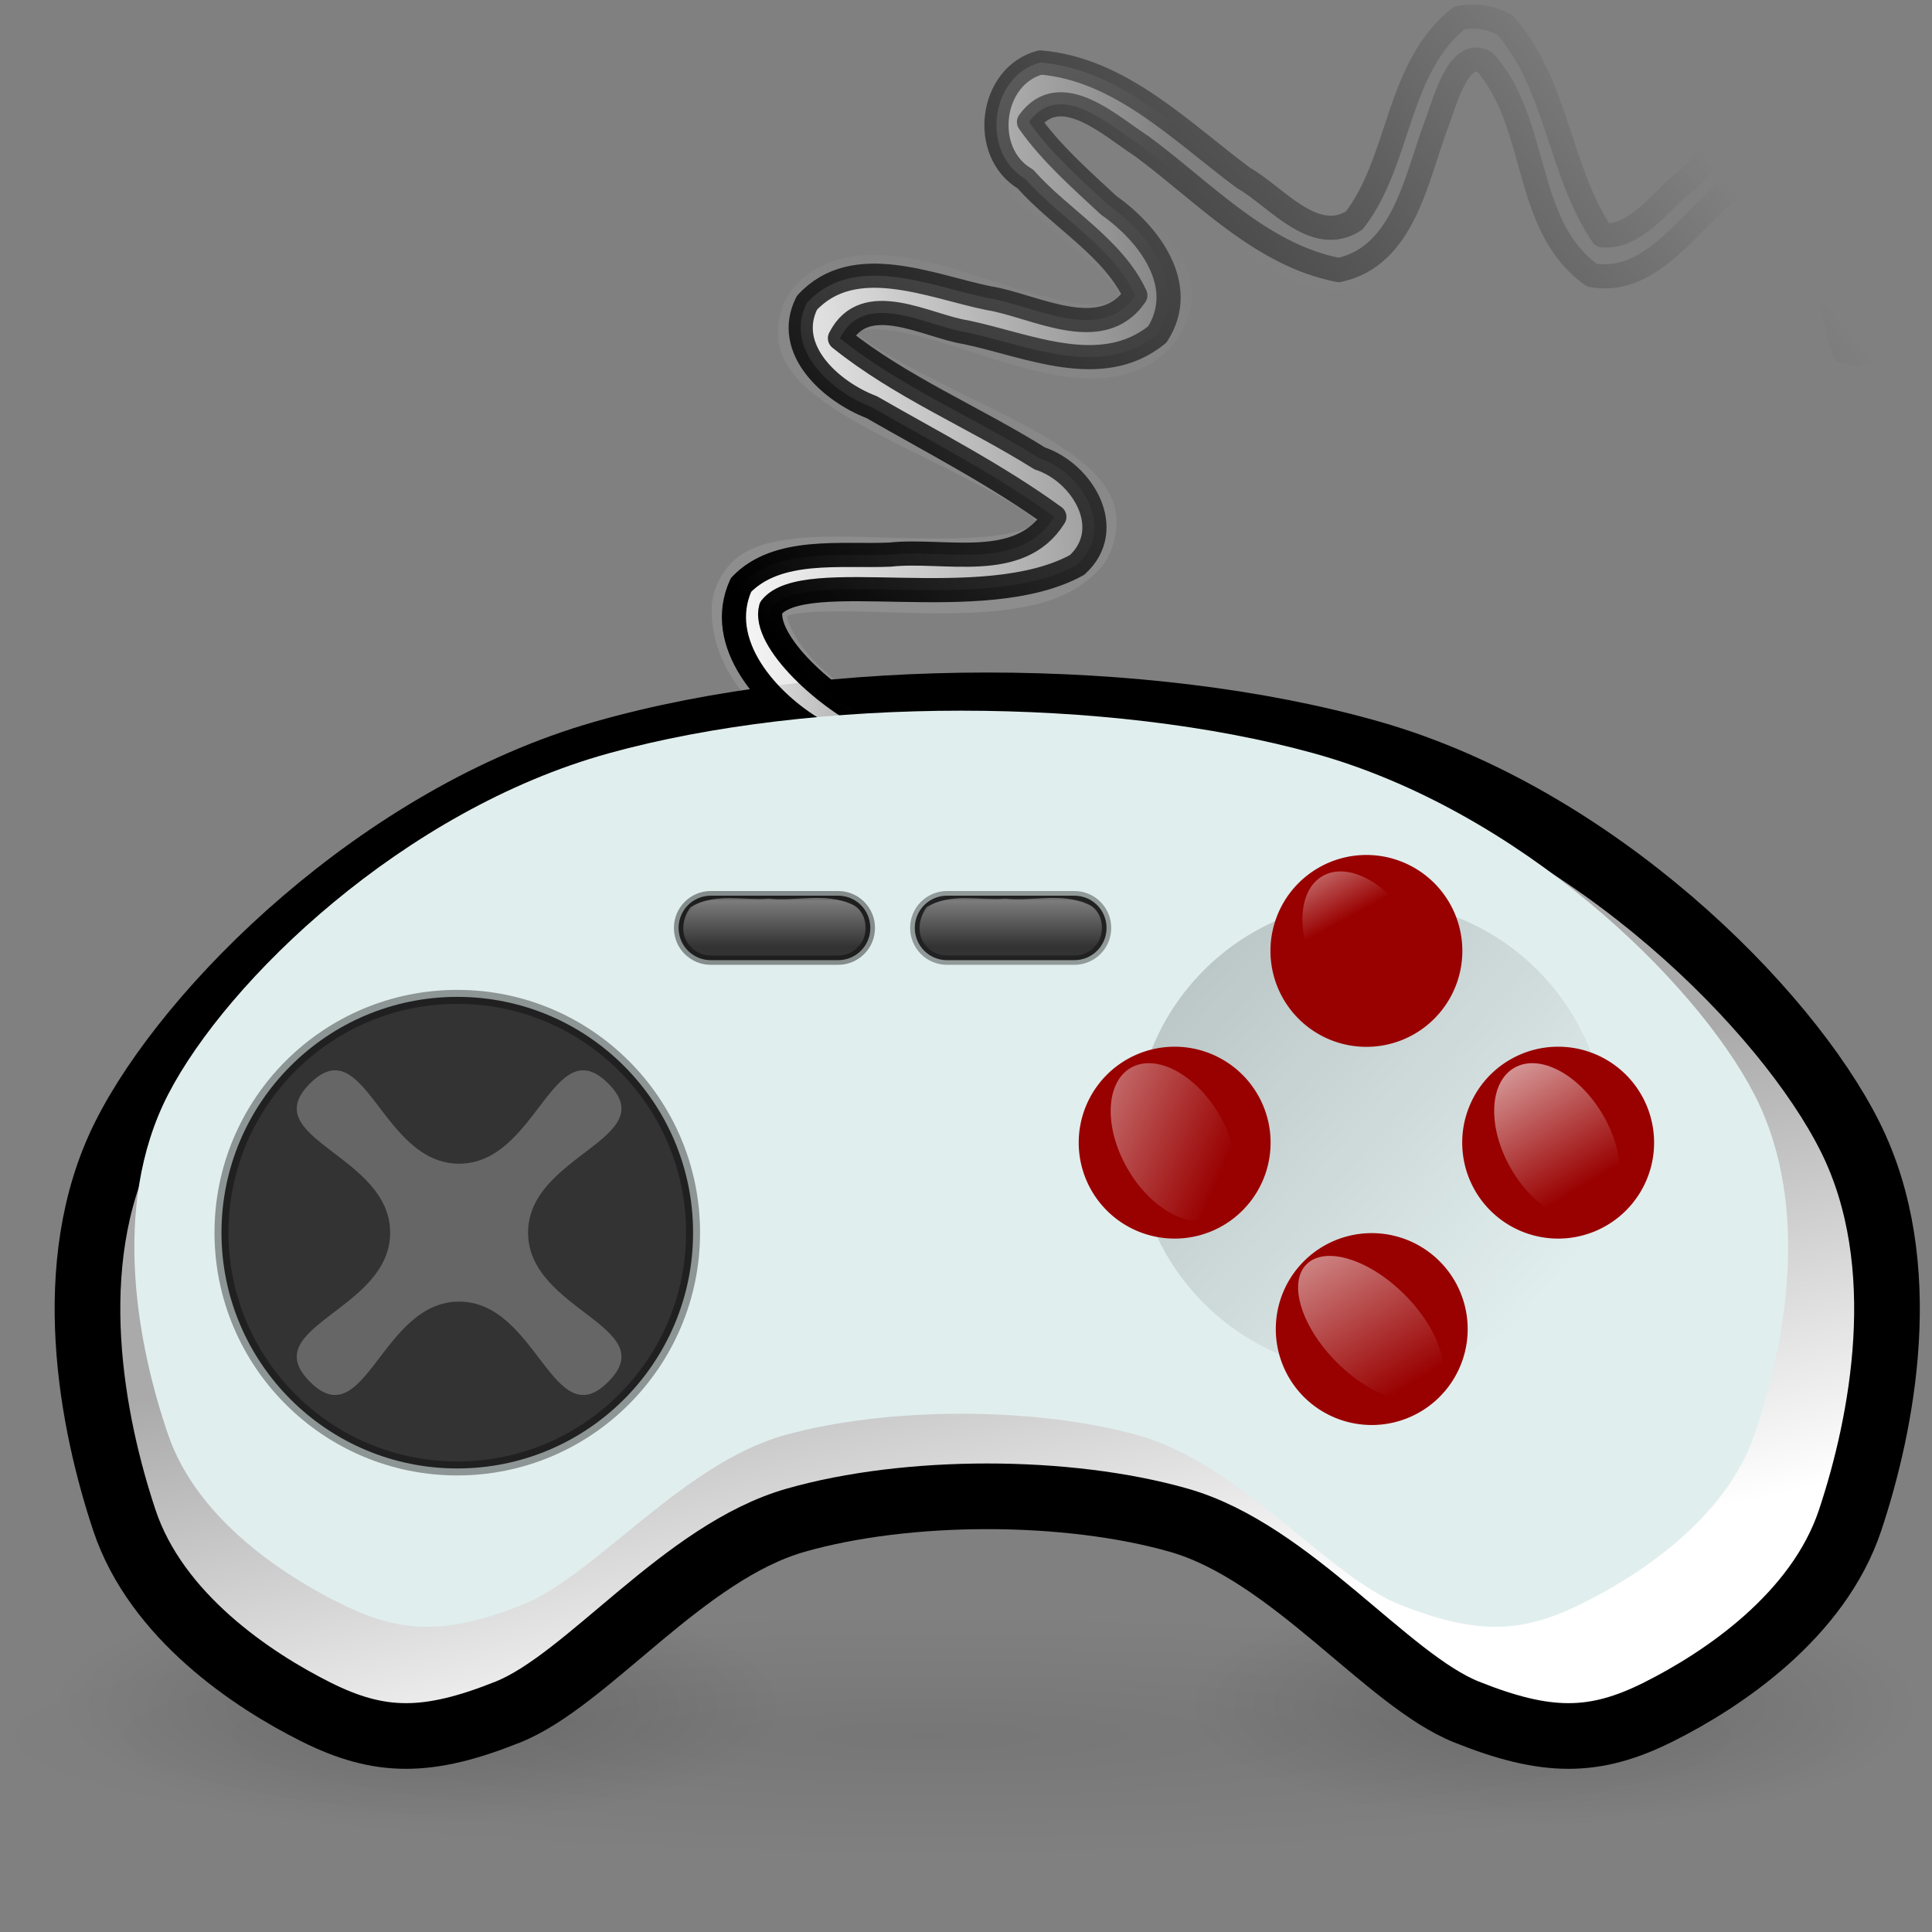 <?xml version="1.0" encoding="UTF-8" standalone="no"?>
<!-- Created with Inkscape (http://www.inkscape.org/) -->
<!-- 
Created By Andrew Fitzsimon.
Much of this document has been manually cleaned and crafted in a text editor so that only the colour definitions and basic presentation related data remain in the XML. 
Changes to this document may compromise the structure of this palette.
-->
<svg
   xmlns:dc="http://purl.org/dc/elements/1.1/"
   xmlns:cc="http://web.resource.org/cc/"
   xmlns:rdf="http://www.w3.org/1999/02/22-rdf-syntax-ns#"
   xmlns:svg="http://www.w3.org/2000/svg"
   xmlns="http://www.w3.org/2000/svg"
   xmlns:xlink="http://www.w3.org/1999/xlink"
   xmlns:sodipodi="http://inkscape.sourceforge.net/DTD/sodipodi-0.dtd"
   xmlns:inkscape="http://www.inkscape.org/namespaces/inkscape"
   sodipodi:docbase="/usr/share/icons/dlg-etiquette/scalable/apps"
   sodipodi:docname="gnome-joystick.svg"
   inkscape:version="0.41"
   sodipodi:version="0.32"
   id="Etiquette"
   height="128"
   width="128"
   y="00"
   x="00"
   version="1.0">
  <rect width="100%" height="100%" fill="#808080" stroke="none"/>
  <sodipodi:namedview
     gridempopacity="0.082"
     gridempcolor="#3f3fff"
     gridempspacing="2"
     gridopacity="0.082"
     gridcolor="#3f3fff"
     inkscape:grid-bbox="false"
     showborder="true"
     gridtolerance="40pt"
     inkscape:grid-points="true"
     gridoriginx="0pt"
     gridoriginy="0pt"
     gridspacingy="8pt"
     gridspacingx="8pt"
     showgrid="true"
     inkscape:current-layer="Etiquette"
     inkscape:window-y="25"
     inkscape:window-x="0"
     inkscape:window-height="538"
     inkscape:window-width="640"
     inkscape:cy="58.406418"
     inkscape:cx="36.100739"
     inkscape:zoom="2.0000000"
     inkscape:pageshadow="0"
     inkscape:pageopacity="0.0"
     borderopacity="1.0"
     bordercolor="#666666"
     pagecolor="#ffffff"
     id="base" />
  <defs
     id="Gradients">
    <linearGradient
       id="linearGradient2119"
       inkscape:collect="always">
      <stop
         id="stop2121"
         offset="0"
         style="stop-color:#000000;stop-opacity:1;" />
      <stop
         id="stop2123"
         offset="1"
         style="stop-color:#000000;stop-opacity:0;" />
    </linearGradient>
    <linearGradient
       inkscape:collect="always"
       xlink:href="#linearGradient1693"
       id="linearGradient1601"
       gradientUnits="userSpaceOnUse"
       gradientTransform="matrix(1.363,0,0,0.458,2.166,-3.579)"
       x1="43.316"
       y1="137.141"
       x2="43.316"
       y2="144.71" />
    <linearGradient
       inkscape:collect="always"
       xlink:href="#linearGradient1693"
       id="linearGradient1604"
       gradientUnits="userSpaceOnUse"
       gradientTransform="matrix(1.363,0,0,0.458,2.166,-3.579)"
       x1="43.316"
       y1="137.141"
       x2="43.316"
       y2="144.71" />
    <linearGradient
       inkscape:collect="always"
       xlink:href="#linearGradient1610"
       id="linearGradient1607"
       x1="40.426"
       y1="87.996"
       x2="44.162"
       y2="98.221"
       gradientTransform="matrix(0.482,-0.278,0.562,0.973,3.648,-3.579)"
       gradientUnits="userSpaceOnUse" />
    <linearGradient
       inkscape:collect="always"
       xlink:href="#linearGradient1610"
       id="linearGradient1611"
       x1="123.494"
       y1="61.893"
       x2="123.313"
       y2="77.497"
       gradientTransform="matrix(0.243,-0.14,0.283,0.49,21.258,48.961)"
       gradientUnits="userSpaceOnUse" />
    <linearGradient
       inkscape:collect="always"
       xlink:href="#linearGradient1610"
       id="linearGradient1614"
       x1="84.731"
       y1="94.367"
       x2="84.832"
       y2="108.425"
       gradientTransform="matrix(0.482,-0.278,0.562,0.973,3.648,-3.579)"
       gradientUnits="userSpaceOnUse" />
    <linearGradient
       id="linearGradient1610">
      <stop
         id="stop1611"
         offset="0"
         style="stop-color:#ffffff;stop-opacity:1;" />
      <stop
         id="stop1612"
         offset="1"
         style="stop-color:#ffffff;stop-opacity:0;" />
    </linearGradient>
    <linearGradient
       inkscape:collect="always"
       xlink:href="#linearGradient1610"
       id="linearGradient1617"
       x1="-6.645"
       y1="109.58"
       x2="-7.996"
       y2="120.3"
       gradientUnits="userSpaceOnUse"
       gradientTransform="matrix(0.406,-0.406,0.769,0.769,3.648,-3.579)" />
    <linearGradient
       id="linearGradient853">
      <stop
         id="stop854"
         offset="0"
         style="stop-color:#000000;stop-opacity:0.298;" />
      <stop
         id="stop855"
         offset="1"
         style="stop-color:#000000;stop-opacity:0;" />
    </linearGradient>
    <linearGradient
       gradientTransform="matrix(0.791,0,0,0.791,3.648,-3.579)"
       inkscape:collect="always"
       xlink:href="#linearGradient853"
       id="linearGradient1626"
       x1="67.398"
       y1="70.467"
       x2="120.604"
       y2="117.711"
       gradientUnits="userSpaceOnUse" />
    <linearGradient
       id="linearGradient1693">
      <stop
         id="stop1694"
         offset="0"
         style="stop-color:#ffffff;stop-opacity:1;" />
      <stop
         id="stop1695"
         offset="1"
         style="stop-color:#ffffff;stop-opacity:0;" />
    </linearGradient>
    <linearGradient
       inkscape:collect="always"
       xlink:href="#linearGradient1693"
       id="linearGradient2453"
       gradientUnits="userSpaceOnUse"
       gradientTransform="matrix(0.958,0,0,0.652,3.648,-3.579)"
       x1="44.487"
       y1="59.702"
       x2="78.151"
       y2="59.098" />
    <linearGradient
       inkscape:collect="always"
       xlink:href="#WhiteTransparent"
       id="linearGradient1633"
       x1="80.85"
       y1="181.353"
       x2="54.793"
       y2="117.515"
       gradientTransform="matrix(0.742,-3.171537e-7,1.838525e-7,0.43,-4.463,35.792)"
       gradientUnits="userSpaceOnUse" />
    <radialGradient
       gradientUnits="userSpaceOnUse"
       fy="598.367"
       fx="-289.091"
       r="125.205"
       cy="598.367"
       cx="-289.091"
       id="radialGradient1505"
       xlink:href="#MaterialSoftShadow" />
    <linearGradient
       inkscape:collect="always"
       id="linearGradient2431">
      <stop
         style="stop-color:#8e8e8e;stop-opacity:1;"
         offset="0"
         id="stop2433" />
      <stop
         style="stop-color:#8e8e8e;stop-opacity:0;"
         offset="1"
         id="stop2435" />
    </linearGradient>
    <linearGradient
       inkscape:collect="always"
       xlink:href="#linearGradient2431"
       id="linearGradient2437"
       gradientTransform="matrix(0.958,0,0,0.652,3.648,-3.579)"
       x1="68.461"
       y1="71.432"
       x2="87.595"
       y2="31.192"
       gradientUnits="userSpaceOnUse" />
    <linearGradient
       id="MaterialSoftShadow">
      <stop
         id="stop2619"
         offset="0"
         style="stop-color:#000000;stop-opacity:0.215;" />
      <stop
         id="stop2621"
         offset="0.5"
         style="stop-color:#000000;stop-opacity:0.098;" />
      <stop
         id="stop2620"
         offset="1"
         style="stop-color:#000000;stop-opacity:0;" />
    </linearGradient>
    <linearGradient
       id="WhiteTransparent">
      <stop
         id="stopWhiteFull"
         offset="0"
         style="stop-color:#ffffff;stop-opacity:1;" />
      <stop
         id="stopWhiteTransparent"
         offset="1"
         style="stop-color:#ffffff;stop-opacity:0;" />
    </linearGradient>
    <radialGradient
       gradientUnits="userSpaceOnUse"
       r="125.205"
       fy="598.367"
       fx="-289.091"
       cy="598.367"
       cx="-289.091"
       id="radialGradient1816"
       xlink:href="#MaterialSoftShadow"
       inkscape:collect="always" />
    <radialGradient
       gradientUnits="userSpaceOnUse"
       r="125.205"
       fy="598.367"
       fx="-289.091"
       cy="598.367"
       cx="-289.091"
       id="radialGradient1818"
       xlink:href="#MaterialSoftShadow"
       inkscape:collect="always" />
    <linearGradient
       gradientUnits="userSpaceOnUse"
       y2="21.474"
       x2="97.675"
       y1="52.179"
       x1="42.502"
       gradientTransform="scale(1.218,0.821)"
       id="linearGradient2125"
       xlink:href="#linearGradient2119"
       inkscape:collect="always" />
  </defs>
  <path
     id="path10159"
     d="M 97.915,-0.313 C 96.753,-0.347 95.629,0.177 94.875,0.859 C 94.121,1.542 93.621,2.341 93.213,3.159 C 92.398,4.795 91.889,6.62 91.352,8.393 C 90.815,10.167 90.25,11.88 89.676,12.966 C 89.103,14.052 88.754,14.239 88.543,14.268 C 88.593,14.261 87.12,13.87 85.387,12.644 C 83.654,11.417 81.598,9.664 79.497,7.975 C 77.396,6.285 75.274,4.653 73.072,3.661 C 71.971,3.165 70.833,2.801 69.561,2.843 C 68.288,2.884 66.897,3.47 65.934,4.517 C 65.039,5.489 64.474,6.876 64.545,8.183 C 64.616,9.491 65.153,10.546 65.771,11.407 C 67.006,13.128 68.686,14.408 70.263,15.689 C 71.84,16.97 73.32,18.254 73.896,19.057 C 74.185,19.458 74.196,19.654 74.192,19.584 C 74.189,19.514 74.333,19.351 74.121,19.582 C 73.696,20.044 73.022,20.268 71.504,20.099 C 69.986,19.93 67.945,19.304 65.814,18.624 C 63.684,17.945 61.453,17.199 59.222,16.95 C 56.991,16.701 54.438,17.014 52.649,18.959 C 51.619,20.079 51.231,22.157 51.81,23.506 C 52.389,24.855 53.316,25.657 54.333,26.421 C 56.367,27.949 59.068,29.228 61.719,30.541 C 64.369,31.853 66.987,33.2 68.375,34.243 C 68.677,34.47 68.635,34.458 68.795,34.626 C 68.149,34.998 67.17,35.358 65.666,35.524 C 63.685,35.741 61.203,35.691 58.788,35.62 C 56.372,35.55 54.057,35.453 52.003,35.769 C 50.975,35.928 49.983,36.157 49.014,36.819 C 48.044,37.482 47.191,38.867 47.155,40.225 C 47.047,44.176 49.854,47.072 52.808,49.237 C 55.761,51.401 59.058,52.927 62.088,53.015 C 62.948,53.053 63.761,52.608 64.216,51.852 C 64.671,51.095 64.696,50.144 64.284,49.362 C 63.871,48.58 63.083,48.089 62.222,48.077 C 60.959,48.04 57.881,46.91 55.567,45.214 C 53.496,43.697 52.36,41.903 52.129,40.814 C 52.311,40.752 52.347,40.714 52.706,40.658 C 54.023,40.455 56.238,40.489 58.654,40.559 C 61.069,40.629 63.714,40.727 66.177,40.456 C 68.641,40.185 71.077,39.63 72.866,37.685 C 73.897,36.564 74.285,34.487 73.706,33.137 C 73.127,31.788 72.199,30.986 71.182,30.222 C 69.148,28.694 66.447,27.416 63.797,26.103 C 61.146,24.79 58.528,23.443 57.14,22.401 C 56.839,22.174 56.881,22.185 56.721,22.018 C 57.157,21.844 57.724,21.743 58.707,21.853 C 60.225,22.022 62.267,22.648 64.397,23.328 C 66.528,24.008 68.758,24.754 70.989,25.002 C 73.22,25.251 75.773,24.938 77.562,22.994 C 78.457,22.021 79.022,20.635 78.951,19.327 C 78.88,18.019 78.343,16.964 77.725,16.103 C 76.49,14.382 74.81,13.103 73.233,11.821 C 71.656,10.54 70.176,9.257 69.6,8.454 C 69.311,8.052 69.3,7.856 69.303,7.926 C 69.307,7.996 69.162,8.159 69.375,7.928 C 69.519,7.771 69.476,7.797 69.713,7.79 C 69.95,7.782 70.481,7.887 71.182,8.203 C 72.585,8.835 74.557,10.247 76.574,11.869 C 78.592,13.491 80.675,15.311 82.698,16.742 C 84.72,18.173 86.607,19.525 89.174,19.179 C 91.479,18.869 92.973,17.066 93.886,15.337 C 94.799,13.608 95.351,11.684 95.896,9.884 C 96.441,8.085 96.963,6.385 97.45,5.407 C 97.615,5.076 97.715,4.988 97.823,4.85 C 97.958,5.008 98.122,5.178 98.329,5.581 C 98.856,6.609 99.4,8.308 99.925,10.1 C 100.451,11.893 100.971,13.786 101.666,15.464 C 102.361,17.142 103.184,19.037 105.445,19.627 C 107.625,20.195 109.236,19.054 110.623,17.973 C 112.01,16.892 113.315,15.521 114.569,14.208 C 115.823,12.894 117.043,11.642 117.954,10.871 C 118.199,10.664 118.309,10.615 118.49,10.491 C 118.523,10.562 118.545,10.545 118.581,10.642 C 118.86,11.382 119.132,12.624 119.349,14.05 C 119.782,16.901 120.016,20.418 120.769,23.309 C 121.116,24.63 122.431,25.409 123.706,25.05 C 124.982,24.691 125.735,23.33 125.388,22.01 C 124.844,19.921 124.552,16.42 124.073,13.273 C 123.834,11.699 123.538,10.212 123.023,8.843 C 122.508,7.475 121.683,5.937 119.894,5.367 C 118.743,4.999 117.713,5.287 116.95,5.652 C 116.186,6.017 115.563,6.516 114.93,7.051 C 113.666,8.122 112.411,9.457 111.177,10.748 C 109.943,12.04 108.714,13.279 107.745,14.034 C 107.269,14.406 106.917,14.578 106.701,14.671 C 106.563,14.481 106.316,14.123 106.064,13.516 C 105.561,12.302 105.04,10.519 104.5,8.676 C 103.96,6.834 103.4,4.945 102.545,3.281 C 102.118,2.45 101.626,1.644 100.889,0.96 C 100.152,0.275 99.078,-0.279 97.915,-0.313 z "
     style="fill:url(#linearGradient2437);fill-opacity:1;fill-rule:evenodd;stroke:none;stroke-width:1.597;stroke-linecap:round;stroke-linejoin:round;stroke-miterlimit:4;stroke-opacity:1" />
  <path
     transform="matrix(-0.497,0,0,6.313171e-2,-82.283,77.222)"
     d="M -163.886 598.367 A 125.205 125.205 0 1 1  -414.296,598.367 A 125.205 125.205 0 1 1  -163.886 598.367 z"
     sodipodi:ry="125.20509"
     sodipodi:rx="125.20509"
     sodipodi:cy="598.36652"
     sodipodi:cx="-289.09140"
     id="path6895"
     style="opacity:0.461;fill:url(#radialGradient1505);fill-opacity:0.75;fill-rule:evenodd;stroke:none;stroke-width:1pt;stroke-linecap:butt;stroke-linejoin:miter;stroke-opacity:1"
     sodipodi:type="arc" />
  <path
     transform="matrix(-0.195,0,0,6.313171e-2,-28.363,75.245)"
     d="M -163.886 598.367 A 125.205 125.205 0 1 1  -414.296,598.367 A 125.205 125.205 0 1 1  -163.886 598.367 z"
     sodipodi:ry="125.20509"
     sodipodi:rx="125.20509"
     sodipodi:cy="598.36652"
     sodipodi:cx="-289.09140"
     id="path10162"
     style="fill:url(#radialGradient1818);fill-opacity:0.75;fill-rule:evenodd;stroke:none;stroke-width:1pt;stroke-linecap:butt;stroke-linejoin:miter;stroke-opacity:1"
     sodipodi:type="arc" />
  <path
     transform="matrix(-0.195,0,0,6.313171e-2,46.241,75.245)"
     d="M -163.886 598.367 A 125.205 125.205 0 1 1  -414.296,598.367 A 125.205 125.205 0 1 1  -163.886 598.367 z"
     sodipodi:ry="125.20509"
     sodipodi:rx="125.20509"
     sodipodi:cy="598.36652"
     sodipodi:cx="-289.09140"
     id="path10163"
     style="fill:url(#radialGradient1816);fill-opacity:0.75;fill-rule:evenodd;stroke:none;stroke-width:1pt;stroke-linecap:butt;stroke-linejoin:miter;stroke-opacity:1"
     sodipodi:type="arc" />
  <path
     id="path10056"
     d="M 8.241,75.315 C 4.006,83.784 6.123,94.37 8.241,100.722 C 10.358,107.074 16.71,111.309 20.944,113.426 C 25.179,115.543 28.355,115.543 33.648,113.426 C 38.941,111.309 45.293,102.84 52.704,100.722 C 60.114,98.605 70.701,98.605 78.111,100.722 C 85.522,102.839 91.873,111.309 97.167,113.426 C 102.46,115.543 105.636,115.543 109.87,113.426 C 114.105,111.309 120.457,107.074 122.574,100.722 C 124.691,94.37 126.809,83.784 122.574,75.315 C 118.339,66.846 105.636,54.142 90.815,49.907 C 75.994,45.673 54.821,45.673 40,49.907 C 25.179,54.142 12.475,66.846 8.241,75.315 z "
     style="fill:#aaaaaa;fill-opacity:1;fill-rule:evenodd;stroke:none;stroke-width:3.5;stroke-linecap:butt;stroke-linejoin:miter;stroke-miterlimit:4;stroke-opacity:0.32" />
  <path
     id="path10071"
     d="M 8.241,75.315 C 4.006,83.784 6.123,94.37 8.241,100.722 C 10.358,107.074 16.71,111.309 20.944,113.426 C 25.179,115.543 28.355,115.543 33.648,113.426 C 38.941,111.309 45.293,102.84 52.704,100.722 C 60.114,98.605 70.701,98.605 78.111,100.722 C 85.522,102.839 91.873,111.309 97.167,113.426 C 102.46,115.543 105.636,115.543 109.87,113.426 C 114.105,111.309 120.457,107.074 122.574,100.722 C 124.691,94.37 126.809,83.784 122.574,75.315 C 118.339,66.846 105.636,54.142 90.815,49.907 C 75.994,45.673 54.821,45.673 40,49.907 C 25.179,54.142 12.475,66.846 8.241,75.315 z "
     style="fill:url(#linearGradient1633);fill-opacity:1;fill-rule:evenodd;stroke:#000000;stroke-width:4.35;stroke-linecap:butt;stroke-linejoin:miter;stroke-miterlimit:4;stroke-opacity:1" />
  <path
     style="fill:url(#linearGradient2453);fill-opacity:1;fill-rule:evenodd;stroke:url(#linearGradient2125);stroke-width:1.6;stroke-linecap:round;stroke-linejoin:round;stroke-miterlimit:4;stroke-opacity:1;stroke-dasharray:none"
     d="M 96.681,1.189 C 92.495,4.509 92.806,10.641 89.716,14.613 C 87.075,16.319 84.549,13.013 82.396,11.795 C 78.277,8.741 74.247,4.583 68.93,4.139 C 65.599,5.014 64.935,10.094 67.933,11.86 C 70.258,14.479 73.765,16.41 75.22,19.568 C 72.96,22.883 68.492,20.216 65.467,19.747 C 61.655,18.966 56.58,16.681 53.46,20.064 C 51.903,23.139 55.079,25.957 57.746,26.971 C 61.816,29.311 66.087,31.503 69.853,34.242 C 67.571,37.92 62.585,36.346 58.959,36.745 C 55.689,36.888 51.511,36.242 49.095,38.751 C 47.328,42.621 50.888,46.56 54.094,48.419 C 56.748,50.081 59.628,52.182 62.936,51.312 C 63.624,48.632 59.637,48.96 58.098,47.86 C 54.869,46.473 50.477,42.449 51.079,40.27 C 53.292,37.443 65.111,40.861 71.36,37.429 C 73.967,35.045 71.713,31.297 68.88,30.369 C 64.525,27.637 59.64,25.628 55.649,22.409 C 57.303,19.128 61.418,21.614 63.987,22.01 C 68.058,22.852 72.966,25.178 76.671,22.162 C 78.758,18.93 76.109,15.466 73.448,13.597 C 71.594,11.874 69.617,10.137 68.173,8.081 C 70.255,5.202 73.599,8.374 75.646,9.686 C 79.751,12.716 83.554,16.906 88.695,17.891 C 93.032,16.984 93.849,11.697 95.194,8.162 C 95.724,6.779 96.645,3.117 98.38,4.12 C 101.996,8.143 100.871,14.979 105.475,18.234 C 109.252,18.892 111.679,14.986 114.226,12.855 C 115.649,11.97 118.208,8.118 119.32,10.326 C 121.248,14.376 120.822,19.007 122.175,23.224 C 125.132,24.232 123.944,20.159 123.66,18.55 C 122.919,14.524 122.872,9.606 119.693,6.746 C 115.936,6.232 113.803,10.392 111.214,12.375 C 109.784,13.667 108.203,15.765 106.167,15.591 C 103.265,11.274 103.194,5.643 99.719,1.659 C 98.735,1.137 97.778,0.975 96.681,1.189 z "
     id="path2439"
     sodipodi:nodetypes="ccccccccccccccccccccccccccccccccccccc" />
  <path
     id="path10067"
     d="M 11.148,72.492 C 7.256,80.02 9.202,89.43 11.148,95.076 C 13.094,100.722 18.931,104.486 22.823,106.368 C 26.715,108.25 29.633,108.25 34.498,106.368 C 39.362,104.486 45.2,96.958 52.01,95.076 C 58.821,93.194 68.55,93.194 75.36,95.076 C 82.17,96.958 88.008,104.486 92.872,106.368 C 97.737,108.25 100.656,108.25 104.547,106.368 C 108.439,104.486 114.276,100.722 116.222,95.076 C 118.168,89.43 120.114,80.02 116.222,72.492 C 112.331,64.964 100.656,53.671 87.035,49.907 C 73.414,46.143 53.956,46.143 40.335,49.907 C 26.715,53.671 15.04,64.964 11.148,72.492 z "
     style="fill:#e1eeee;fill-opacity:1;fill-rule:evenodd;stroke:none;stroke-width:0.904pt;stroke-linecap:butt;stroke-linejoin:miter;stroke-opacity:1" />
  <path
     id="path10062"
     d="M 45.918,81.667 C 45.918,90.29 38.919,97.289 30.296,97.289 C 21.672,97.289 14.674,90.29 14.674,81.667 C 14.674,73.043 21.672,66.045 30.296,66.045 C 38.919,66.045 45.918,73.043 45.918,81.667 z "
     style="fill:#333333;fill-opacity:1;fill-rule:evenodd;stroke:#000000;stroke-width:0.694pt;stroke-linecap:butt;stroke-linejoin:miter;stroke-opacity:0.372" />
  <path
     id="rect10064"
     d="M 47.095,59.341 C 45.911,59.341 44.958,60.294 44.958,61.478 C 44.958,62.661 45.911,63.614 47.095,63.614 L 55.525,63.614 C 56.709,63.614 57.662,62.661 57.662,61.478 C 57.662,60.294 56.709,59.341 55.525,59.341 L 47.095,59.341 z "
     style="fill:#333333;fill-opacity:1;fill-rule:evenodd;stroke:#000000;stroke-width:0.463pt;stroke-linecap:butt;stroke-linejoin:miter;stroke-opacity:0.414" />
  <path
     id="rect10066"
     d="M 62.744,59.341 C 61.561,59.341 60.608,60.294 60.608,61.478 C 60.608,62.661 61.561,63.614 62.744,63.614 L 71.175,63.614 C 72.359,63.614 73.312,62.661 73.312,61.478 C 73.312,60.294 72.359,59.341 71.175,59.341 L 62.744,59.341 z "
     style="fill:#333333;fill-opacity:1;fill-rule:evenodd;stroke:#000000;stroke-width:0.463pt;stroke-linecap:butt;stroke-linejoin:miter;stroke-opacity:0.358" />
  <path
     id="path10068"
     d="M 106.437,75.315 C 106.437,83.938 99.438,90.937 90.815,90.937 C 82.191,90.937 75.193,83.938 75.193,75.315 C 75.193,66.691 82.191,59.693 90.815,59.693 C 99.438,59.693 106.437,66.691 106.437,75.315 z "
     style="fill:url(#linearGradient1626);fill-opacity:1;fill-rule:evenodd;stroke:none;stroke-width:1pt;stroke-linecap:butt;stroke-linejoin:miter;stroke-opacity:1" />
  <path
     id="path10069"
     d="M 40.299,91.548 C 36.65,95.198 35.579,86.235 30.418,86.235 C 25.257,86.235 24.185,95.198 20.536,91.548 C 16.887,87.899 25.849,86.828 25.849,81.667 C 25.849,76.506 16.887,75.434 20.536,71.785 C 24.185,68.136 25.257,77.098 30.418,77.098 C 35.579,77.098 36.65,68.136 40.299,71.785 C 43.949,75.434 34.986,76.506 34.986,81.667 C 34.986,86.828 43.949,87.899 40.299,91.548 z "
     style="fill:#666666;fill-opacity:1;fill-rule:evenodd;stroke:none;stroke-width:1pt;stroke-linecap:butt;stroke-linejoin:miter;stroke-opacity:1" />
  <path
     d="M 180 92.5 A 11.25 11.25 0 1 1  157.5,92.5 A 11.25 11.25 0 1 1  180 92.5 z"
     sodipodi:ry="11.250000"
     sodipodi:rx="11.250000"
     sodipodi:cy="92.500000"
     sodipodi:cx="168.75000"
     id="path10057"
     style="fill:#990000;fill-opacity:1;fill-rule:evenodd;stroke:none;stroke-width:1pt;stroke-linecap:butt;stroke-linejoin:miter;stroke-opacity:1"
     sodipodi:type="arc"
     transform="matrix(0.565,-2.414736e-7,2.414736e-7,0.565,-4.463,35.792)" />
  <path
     transform="matrix(0.565,-2.414736e-7,2.414736e-7,0.565,7.888,23.441)"
     d="M 180 92.5 A 11.25 11.25 0 1 1  157.5,92.5 A 11.25 11.25 0 1 1  180 92.5 z"
     sodipodi:ry="11.250000"
     sodipodi:rx="11.250000"
     sodipodi:cy="92.500000"
     sodipodi:cx="168.75000"
     id="path10058"
     style="fill:#990000;fill-opacity:1;fill-rule:evenodd;stroke:none;stroke-width:1pt;stroke-linecap:butt;stroke-linejoin:miter;stroke-opacity:1"
     sodipodi:type="arc" />
  <path
     transform="matrix(0.565,-2.414736e-7,2.414736e-7,0.565,-4.816,10.738)"
     d="M 180 92.5 A 11.25 11.25 0 1 1  157.5,92.5 A 11.25 11.25 0 1 1  180 92.5 z"
     sodipodi:ry="11.250000"
     sodipodi:rx="11.250000"
     sodipodi:cy="92.500000"
     sodipodi:cx="168.75000"
     id="path10059"
     style="fill:#990000;fill-opacity:1;fill-rule:evenodd;stroke:none;stroke-width:1pt;stroke-linecap:butt;stroke-linejoin:miter;stroke-opacity:1"
     sodipodi:type="arc" />
  <path
     transform="matrix(0.565,-2.414736e-7,2.414736e-7,0.565,-17.52,23.441)"
     d="M 180 92.5 A 11.25 11.25 0 1 1  157.5,92.5 A 11.25 11.25 0 1 1  180 92.5 z"
     sodipodi:ry="11.250000"
     sodipodi:rx="11.250000"
     sodipodi:cy="92.500000"
     sodipodi:cx="168.75000"
     id="path10060"
     style="fill:#990000;fill-opacity:1;fill-rule:evenodd;stroke:none;stroke-width:1pt;stroke-linecap:butt;stroke-linejoin:miter;stroke-opacity:1"
     sodipodi:type="arc" />
  <path
     id="path10079"
     d="M 93.061,85.773 C 95.409,88.121 96.31,91.034 95.07,92.273 C 93.83,93.513 90.918,92.613 88.569,90.264 C 86.22,87.915 85.32,85.003 86.56,83.763 C 87.799,82.524 90.712,83.424 93.061,85.773 z "
     style="opacity:0.556;fill:url(#linearGradient1617);fill-opacity:1;fill-rule:evenodd;stroke:none;stroke-width:1pt;stroke-linecap:butt;stroke-linejoin:miter;stroke-opacity:1" />
  <path
     id="path10080"
     d="M 106.222,73.903 C 107.79,76.62 107.694,79.616 106.007,80.59 C 104.32,81.563 101.678,80.149 100.11,77.432 C 98.541,74.715 98.637,71.72 100.324,70.746 C 102.011,69.772 104.653,71.186 106.222,73.903 z "
     style="fill:url(#linearGradient1614);fill-opacity:1;fill-rule:evenodd;stroke:none;stroke-width:1pt;stroke-linecap:butt;stroke-linejoin:miter;stroke-opacity:1" />
  <path
     id="path10081"
     d="M 93.518,61.2 C 95.086,63.917 94.99,66.912 93.303,67.886 C 91.617,68.86 88.974,67.445 87.406,64.728 C 85.837,62.012 85.933,59.016 87.62,58.042 C 89.307,57.068 91.949,58.483 93.518,61.2 z "
     style="fill:url(#linearGradient1611);fill-opacity:1;fill-rule:evenodd;stroke:none;stroke-width:1pt;stroke-linecap:butt;stroke-linejoin:miter;stroke-opacity:1" />
  <path
     id="path10082"
     d="M 80.814,73.903 C 82.383,76.62 82.287,79.616 80.6,80.59 C 78.913,81.563 76.271,80.149 74.702,77.432 C 73.134,74.715 73.23,71.72 74.917,70.746 C 76.604,69.772 79.246,71.186 80.814,73.903 z "
     style="opacity:0.473;fill:url(#linearGradient1607);fill-opacity:1;fill-rule:evenodd;stroke:none;stroke-width:1pt;stroke-linecap:butt;stroke-linejoin:miter;stroke-opacity:1" />
  <path
     id="path22863"
     d="M 45.743,60.106 C 45.015,61.046 45.075,62.645 46.29,63.077 C 47.96,63.807 49.891,63.236 51.672,63.417 C 53.42,63.281 55.303,63.82 56.884,62.848 C 57.59,61.914 57.53,60.307 56.337,59.878 C 54.667,59.148 52.736,59.719 50.955,59.538 C 49.207,59.675 47.318,59.134 45.743,60.106 z "
     style="opacity:0.413;fill:url(#linearGradient1604);fill-opacity:1;fill-rule:evenodd;stroke:none;stroke-width:0.586pt;stroke-linecap:butt;stroke-linejoin:miter;stroke-opacity:1" />
  <path
     id="path22865"
     d="M 61.38,60.106 C 60.69,61.045 60.719,62.652 61.927,63.077 C 63.597,63.807 65.528,63.236 67.309,63.417 C 69.065,63.28 70.957,63.821 72.546,62.848 C 73.252,61.914 73.191,60.307 71.999,59.878 C 70.329,59.148 68.397,59.719 66.617,59.538 C 64.861,59.675 62.962,59.133 61.38,60.106 z "
     style="opacity:0.413;fill:url(#linearGradient1601);fill-opacity:1;fill-rule:evenodd;stroke:none;stroke-width:0.586pt;stroke-linecap:butt;stroke-linejoin:miter;stroke-opacity:1" />
</svg>

